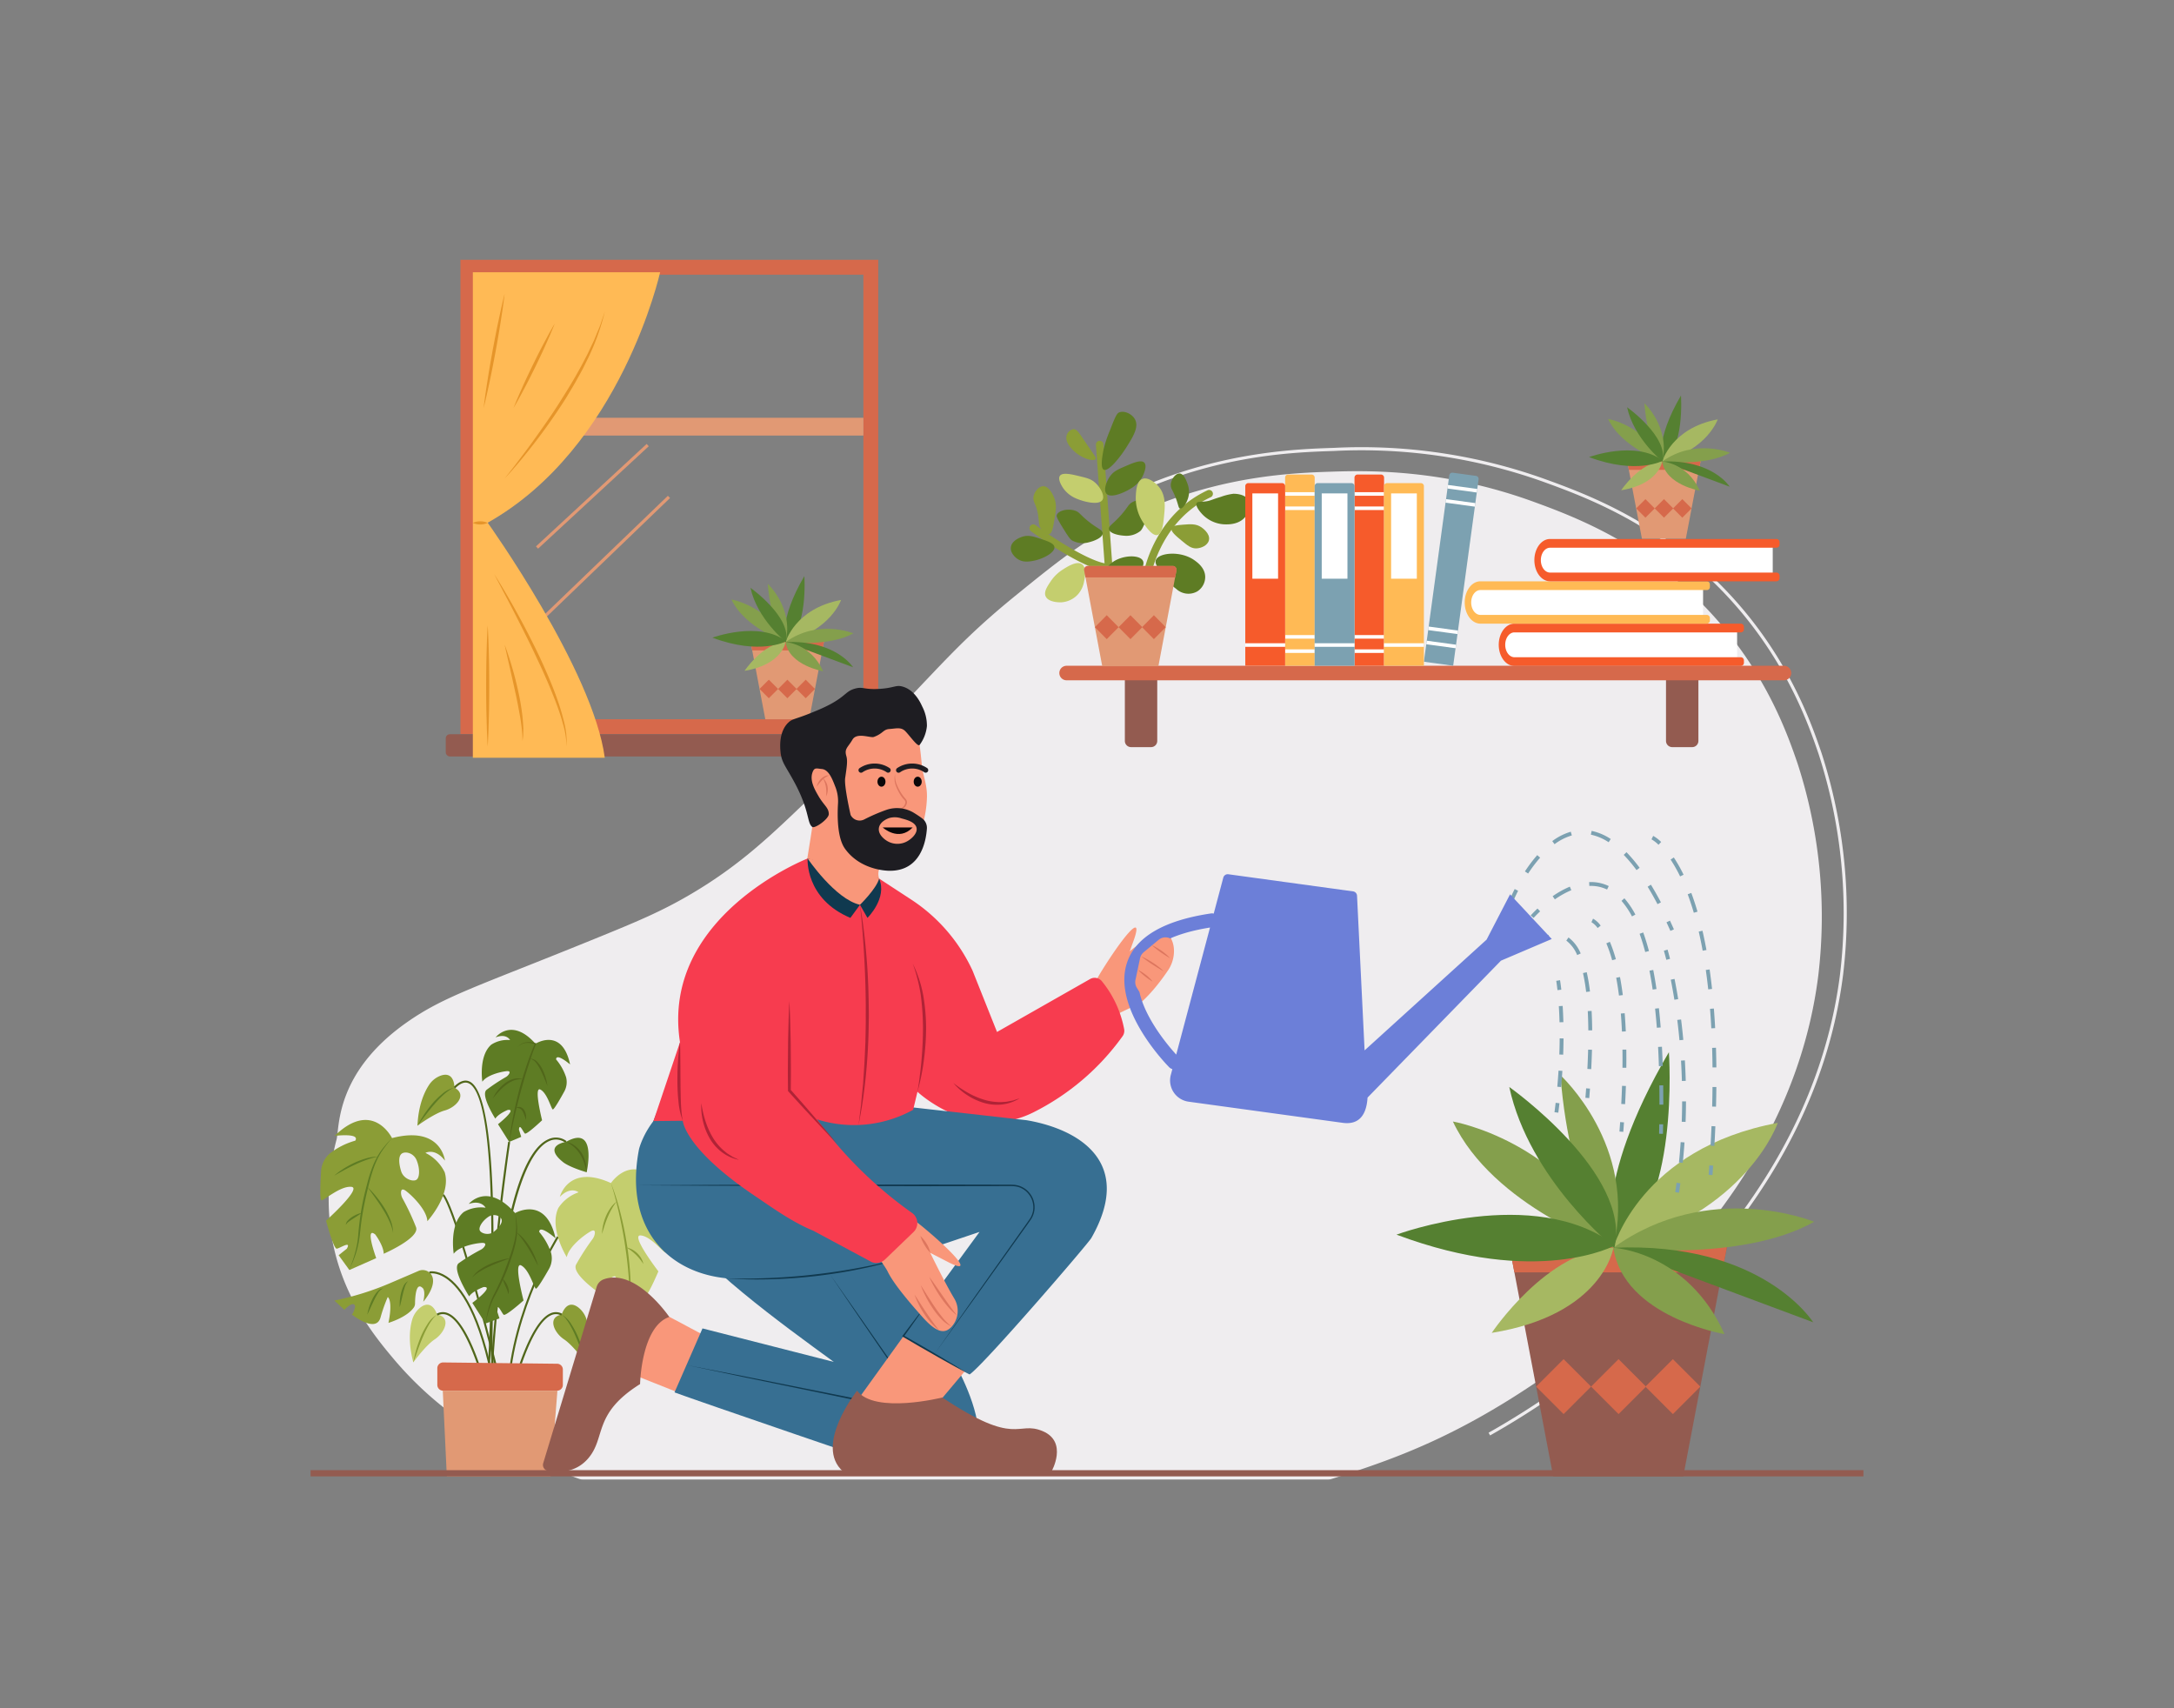 <svg xmlns="http://www.w3.org/2000/svg" id="man-watering-plants" viewBox="0 0 700 550">
  <rect x="0" y="0" width="700" height="550" fill="#808080" stroke="none"/>
  <path fill="#efedef" d="M427.74,476.346a3.032,3.032,0,0,0,.904-.139c16.073-5.036,30.547-10.221,47.927-19.981,18.09-10.16,98.45-58.51,108.9-142.19a159.615,159.615,0,0,0-6.66-68.16c-3.23-9.47-9.93-28.49-26.84-47.3-20.7-23.04-44.32-31.97-58.17-37.02-29.14-10.63-53.58-10.07-65.22-9.69-12.56.41-34.73,1.33-59.93,12.34-16.44,7.18-26.66,15.37-41.72,27.61-23.86,19.41-27,27.49-68.74,67.57-11.46,11-20.88,19.67-35.26,28.21-9.97,5.92-18.03,9.23-32.9,15.27-36.55,14.85-46.957,17.857-58.917,26.217-23.26,16.27-21.753,34.013-22.753,37.833a75.127,75.127,0,0,0-1.77,29.97c3.05,20.07,13.86,33.19,20.57,41.13a113.098,113.098,0,0,0,32.9,26.44,209.092,209.092,0,0,0,26.446,11.7,3.056,3.056,0,0,0,1.056.19Z"></path>
  <path fill="#efedef" d="M479.793,462.16l-.49-.871c23.9-13.427,102.697-63.763,113.178-147.736a166.327,166.327,0,0,0-6.913-70.772c-2.978-8.732-9.953-29.183-27.848-49.096-21.921-24.391-46.945-33.519-60.39-38.422a174.023,174.023,0,0,0-67.748-10.068c-12.424.404-35.55,1.156-62.243,12.811l-.4-.916c26.869-11.731,51.01-12.517,62.61-12.895a175.057,175.057,0,0,1,68.123,10.129c13.526,4.934,38.704,14.117,60.792,38.693,18.031,20.064,25.053,40.65,28.051,49.441a167.381,167.381,0,0,1,6.958,71.218C582.934,398.115,503.796,448.676,479.793,462.16Z"></path>
  <path fill="#8b9d36" d="M130.823,383.526c2.412,1.874,6.661,6.324,6.775,9.662,0,0,7.809-8.491,5.589-15.752a13.562,13.562,0,0,0-6.201-6.246s3.062-1.718,6.277,2.499c0,0-1.148-11.399-17.034-7.261,0,0-6.201-12.649-18.488-.703,0,0,8.268-1.054,6.66,1.523a24.033,24.033,0,0,0-8.249,4.164,8.265,8.265,0,0,0-2.775,5.771c-.191,3.084-.485,9.187.115,9.272.804.117,6.086-4.685,9.646-4.333s-8.153,10.892-8.153,10.892,2.412,9.135,3.445,9.018c1.033-.117,4.785-2.733,3.253,0l-2.641,2.108,3.445,4.763,8.651-3.826s-3.828-10.462-.306-7.613c0,0,2.679,3.553,2.718,6.207,0,0,11.579-5.036,10.431-8.491a77.607,77.607,0,0,0-4.376-9.337,3.948,3.948,0,0,1-.478-1.653C129.088,383.312,129.317,382.355,130.823,383.526ZM129.4,371.398c1.085-.748,3.751-.267,4.753,2.173,1.072,2.609,1.027,5.517-.057,6.266-1.085.748-4.166-.228-4.938-2.752C128.303,374.274,128.316,372.147,129.4,371.398Z"></path>
  <path fill="#5e7c24" d="M126.229,366.427a42.865,42.865,0,0,0-3.417,4.443,26.031,26.031,0,0,0-2.422,5.015c-.631,1.749-1.139,3.544-1.595,5.358-.462,1.816-.903,3.63-1.271,5.462-.39,1.827-.73,3.666-1.01,5.512-.287,1.846-.452,3.704-.679,5.571a31.145,31.145,0,0,1-3.302,10.741,37.415,37.415,0,0,0,1.834-5.299,29.872,29.872,0,0,0,.975-5.495,87.056,87.056,0,0,1,1.552-11.162c.389-1.84.854-3.665,1.334-5.477a44.916,44.916,0,0,1,1.701-5.388,26.1,26.1,0,0,1,2.622-5.012A37.163,37.163,0,0,1,126.229,366.427Z"></path>
  <path fill="#5e7c24" d="M121.72 372.379a26.664 26.664 0 0 0-3.717 1.07c-1.208.439-2.402.916-3.561 1.472-2.35 1.049-4.579 2.34-6.854 3.608.497-.421 1.015-.814 1.529-1.217.538-.365 1.068-.747 1.619-1.096a33.512 33.512 0 0 1 3.437-1.879 28.088 28.088 0 0 1 3.68-1.358A14.543 14.543 0 0 1 121.72 372.379ZM116.486 390.492c-.89.69-1.816 1.254-2.72 1.843q-.68.437-1.328.901a3.644 3.644 0 0 0-1.099 1.143 2.399 2.399 0 0 1 .763-1.517 7.734 7.734 0 0 1 1.314-1.067A9.478 9.478 0 0 1 116.486 390.492ZM118.26 382.149a30.544 30.544 0 0 1 2.926 3.156 37.077 37.077 0 0 1 2.519 3.503 24.79 24.79 0 0 1 1.966 3.855 11.737 11.737 0 0 1 .903 4.215 16.609 16.609 0 0 0-1.359-4.02 30.666 30.666 0 0 0-2.057-3.71c-.722-1.221-1.545-2.381-2.365-3.544C119.971 384.442 119.121 383.297 118.26 382.149Z"></path>
  <path fill="#8b9d36" d="M107.665,418.739l3.215,2.967s3.139-3.318,3.483-1.015c0,0-.498,2.303-1.11,2.498,0,0,7.694,6.188,9.244,1.093a49.143,49.143,0,0,1,2.354-6.676s1.723.937.23,8.315c0,0,5.954-1.75,8.165-4.96a2.296,2.296,0,0,0,.389-1.281c.021-1.835.263-7,2.355-5.061,0,0,1.206.586.287,4.509,0,0,4.846-5.463,2.544-8.821a3.357,3.357,0,0,0-4.117-1.086c-1.346.584-3.843,1.66-8.475,3.641A92.457,92.457,0,0,1,107.665,418.739Z"></path>
  <path fill="#5e7c24" d="M118.26 423.268a18.36 18.36 0 0 1 1.583-4.866 11.823 11.823 0 0 1 1.359-2.203 5.276 5.276 0 0 1 .934-.927 1.959 1.959 0 0 1 1.223-.437 3.519 3.519 0 0 0-1.75 1.658 22.419 22.419 0 0 0-1.189 2.191C119.682 420.188 119.024 421.736 118.26 423.268ZM128.717 420.848a15.273 15.273 0 0 1 .408-4.499 11.541 11.541 0 0 1 .752-2.158 3.388 3.388 0 0 1 1.52-1.697 4.613 4.613 0 0 0-1.056 1.89c-.224.694-.417 1.401-.59 2.117C129.402 417.934 129.113 419.386 128.717 420.848ZM182.23 367.66s-7.732 1.11-.842 6.575c0 0 1.761 1.483 7.502 3.201C188.89 377.436 192.489 361.788 182.23 367.66Z"></path>
  <path fill="#50661a" d="M188.891,377.436c-.143-.512-.237-1.026-.366-1.53-.161-.496-.277-1.001-.453-1.485a14.4,14.4,0,0,0-1.293-2.773,10.9,10.9,0,0,0-1.949-2.327,9.248,9.248,0,0,0-2.599-1.661,6.545,6.545,0,0,1,2.915,1.27,8.852,8.852,0,0,1,2.18,2.378,10.781,10.781,0,0,1,1.226,2.971c.14.515.193,1.05.282,1.571C188.859,376.382,188.892,376.91,188.891,377.436Z"></path>
  <path fill="#5e7c24" d="M172.417,336.044s8.572-5.461,11.14,6.665c0,0-4.449-3.829-4.508-1.614a16.979,16.979,0,0,1,3.227,5.75,6.296,6.296,0,0,1-.62,4.648c-1.09,1.983-3.291,5.878-3.678,5.702-.518-.236-1.752-5.243-3.981-6.392s.549,9.885.549,9.885-4.976,4.738-5.538,4.269-1.748-3.531-1.913-1.249l.731,2.321-3.88,1.63-3.594-5.695s6.326-5.017,3.146-4.603c0,0-2.959,1.174-4.016,2.805,0,0-4.843-7.57-2.822-9.271a57.357,57.357,0,0,1,6.194-4.101,2.903,2.903,0,0,0,1.054-1.028c.285-.491.341-1.014-.852-.883-2.147.236-6.378,1.363-7.746,3.389,0,0-1.281-8.264,2.852-11.914a9.546,9.546,0,0,1,6.078-1.491s-1.131-2.241-4.663-.862C159.577,334.005,164.693,327.377,172.417,336.044Z"></path>
  <path fill="#50661a" d="M176.259 349.621c-.7-1.705-1.356-3.395-2.154-5.007a14.55 14.55 0 0 0-1.387-2.275 3.531 3.531 0 0 0-2.135-1.475 3.118 3.118 0 0 1 2.512 1.142 9.911 9.911 0 0 1 1.586 2.32A16.584 16.584 0 0 1 176.259 349.621ZM158.651 353.701a12.892 12.892 0 0 1 1.639-2.65 12.313 12.313 0 0 1 2.224-2.222 8.175 8.175 0 0 1 2.822-1.449 5.434 5.434 0 0 1 3.125.101 7.115 7.115 0 0 0-2.975.379 9.882 9.882 0 0 0-2.581 1.48 17.9 17.9 0 0 0-2.236 2.038C159.974 352.121 159.292 352.887 158.651 353.701Z"></path>
  <path fill="#50661a" d="M166.689,337.148a3.969,3.969,0,0,1,2.647-1.555,6.227,6.227,0,0,1,1.585-.042,8.869,8.869,0,0,1,1.552.32l.189.053-.077.195c-1.001,2.529-1.852,5.128-2.692,7.72-.822,2.601-1.563,5.226-2.288,7.856q-1.046,3.956-1.958,7.948c-.612,2.661-1.15,5.338-1.7,8.018.336-2.714.741-5.423,1.271-8.108.482-2.696,1.136-5.357,1.8-8.013.67-2.656,1.465-5.279,2.321-7.881.851-2.605,1.804-5.172,2.912-7.687l.111.247-.731-.218c-.249-.047-.496-.109-.747-.151a5.973,5.973,0,0,0-1.518-.049A4.008,4.008,0,0,0,166.689,337.148Z"></path>
  <path fill="#50661a" d="M169.339,360.592a14.2,14.2,0,0,0-1.027-2.707,2.436,2.436,0,0,0-.878-.947,2.985,2.985,0,0,0-1.372-.256,2.02,2.02,0,0,1,1.565-.208,2.335,2.335,0,0,1,1.241,1.086A4.546,4.546,0,0,1,169.339,360.592Z"></path>
  <path fill="#c4ce6e" d="M140.737,423.268s-1.524-5.26-5.392-2.287a7.763,7.763,0,0,0-2.681,4.113c-.698,2.518-1.301,7.08.418,13.555,0,0,3.96-5.479,6.89-7.417C143.275,429.046,145.407,424.049,140.737,423.268Z"></path>
  <path fill="#8b9d36" d="M140.737 423.268a6.628 6.628 0 0 0-1.502 1.545 15.127 15.127 0 0 0-1.185 1.802 34.45 34.45 0 0 0-1.907 3.879c-.584 1.322-1.088 2.68-1.589 4.042l-1.473 4.113c.126-.72.292-1.431.438-2.148.168-.711.377-1.412.564-2.119.407-1.406.921-2.779 1.468-4.142a27.296 27.296 0 0 1 2.08-3.887A8.813 8.813 0 0 1 140.737 423.268ZM146.32 350.194s.129-5.484-4.447-3.861a7.63 7.63 0 0 0-3.787 3.078c-1.42 2.179-3.364 6.334-3.673 13.034 0 0 5.415-3.979 8.786-4.909C147.002 356.487 150.531 352.396 146.32 350.194Z"></path>
  <path fill="#5e7c24" d="M146.32,350.194a6.519,6.519,0,0,0-1.895,1.001,14.856,14.856,0,0,0-1.67,1.345,33.875,33.875,0,0,0-2.981,3.098c-.953,1.077-1.84,2.211-2.725,3.352l-2.635,3.455c.336-.645.707-1.269,1.061-1.906.373-.624.783-1.225,1.173-1.84a43.367,43.367,0,0,1,2.641-3.483,26.894,26.894,0,0,1,3.149-3.053A8.678,8.678,0,0,1,146.32,350.194Z"></path>
  <path fill="#8b9d36" d="M180.855,423.268s1.524-5.26,5.392-2.287a7.763,7.763,0,0,1,2.681,4.113c.698,2.518,1.301,7.08-.418,13.555,0,0-3.96-5.479-6.89-7.417C178.316,429.046,176.185,424.049,180.855,423.268Z"></path>
  <path fill="#5e7c24" d="M180.855,423.268a8.815,8.815,0,0,1,3.105,3.085,27.294,27.294,0,0,1,2.08,3.887c.547,1.362,1.061,2.735,1.468,4.142.187.708.396,1.408.564,2.119.145.718.312,1.428.438,2.148l-1.473-4.113c-.5-1.362-1.004-2.72-1.589-4.042a34.489,34.489,0,0,0-1.907-3.879,15.099,15.099,0,0,0-1.185-1.802A6.623,6.623,0,0,0,180.855,423.268Z"></path>
  <path fill="#50661a" d="M158.298,447.372l-.643-.033c3.177-61.212,12.06-77.592,18.951-80.554a5.68,5.68,0,0,1,5.832.63l-.418.49a5.027,5.027,0,0,0-5.174-.521C171.347,369.764,161.624,383.32,158.298,447.372Z"></path>
  <path fill="#50661a" d="M159.801 447.463c-5.702-16.17 3.435-77.258 3.826-79.851l.637.096c-.096.634-9.504 63.522-3.855 79.54ZM156.139 447.433c-.052-.209-5.291-20.953-11.995-23.968a3.532 3.532 0 0 0-3.258.088l-.299-.57a4.187 4.187 0 0 1 3.821-.104c6.987 3.142 12.14 23.532 12.355 24.398Z"></path>
  <path fill="#50661a" d="m157.796 438.851-.643-.037c.05-.851 4.842-85.082-6.281-90.043-1.239-.551-2.694.003-4.324 1.648l-.457-.453c1.837-1.855 3.534-2.454 5.043-1.783C162.661 353.323 158.001 435.362 157.796 438.851ZM165.452 447.433l-.625-.156c.216-.866 5.368-21.257 12.355-24.398a4.186 4.186 0 0 1 3.822.104l-.299.57a3.528 3.528 0 0 0-3.259-.088C170.742 426.481 165.504 447.224 165.452 447.433Z"></path>
  <path fill="#50661a" d="M158.793 446.749c-4.331-23.742-10.754-32.298-15.38-35.295-2.956-1.916-5.035-1.434-5.055-1.432l-.154-.625c.096-.025 2.37-.551 5.56 1.516 4.732 3.066 11.291 11.752 15.664 35.721ZM161.092 446.769c-14.33-57.539-18.403-61.623-18.569-61.769l.377-.521c.164.108 4.178 3.351 18.817 62.134ZM164.004 447.372l-.643-.033c1.345-25.824 15.854-49.069 16.001-49.301l.545.344C179.761 398.612 165.34 421.72 164.004 447.372Z"></path>
  <path fill="#d6694b" d="M140.813,440.535V445.881a1.853,1.853,0,0,0,1.834,1.871h36.753a1.853,1.853,0,0,0,1.834-1.871v-4.927a1.853,1.853,0,0,0-1.814-1.871l-36.753-.419A1.852,1.852,0,0,0,140.813,440.535Z"></path>
  <polygon fill="#e19974" points="142.568 447.752 143.875 475.346 177.309 475.346 179.481 447.752 142.568 447.752"></polygon>
  <path fill="#5e7c24" d="M173.617,396.637c.051-2.518,5.257,2.05,5.257,2.05-3.101-13.917-13.008-8.114-13.008-8.114-9.059-10.228-14.941-2.934-14.941-2.934,4.089-1.399,5.423,1.204,5.423,1.204a10.888,10.888,0,0,0-7.05,1.405c-4.765,3.956-3.202,13.416-3.202,13.416,1.569-2.238,6.482-3.318,8.97-3.487,1.563-.104,1.289.664.868,1.249a3.161,3.161,0,0,1-1.065.911,62.508,62.508,0,0,0-7.177,4.379c-2.335,1.835,3.368,10.677,3.368,10.677,1.212-1.802,4.638-3,4.638-3,3.694-.319-3.611,5.088-3.611,5.088l4.23,6.65,4.498-1.672-.874-2.674c.172-2.59,1.576.95,2.233,1.509.657.566,6.399-4.587,6.399-4.587s-3.33-12.688-.734-11.269c2.603,1.412,4.083,7.164,4.689,7.456.453.221,2.973-4.106,4.223-6.311a6.899,6.899,0,0,0,.676-5.251A20.511,20.511,0,0,0,173.617,396.637Zm-14.527-.104c-1.659,1.373-4.211.612-4.619-.41-.415-1.015.855-3.039,2.756-4.327,1.78-1.21,3.828-.306,4.236.716C161.879,393.527,160.935,394.997,159.091,396.533Z"></path>
  <path fill="#50661a" d="M165.865,390.573a31.013,31.013,0,0,1,.646,4.605,21.591,21.591,0,0,1-.414,4.654,35.878,35.878,0,0,1-1.229,4.5c-.479,1.47-.974,2.943-1.528,4.394a70.365,70.365,0,0,1-3.949,8.418,24.451,24.451,0,0,0-1.804,4.227,31.448,31.448,0,0,0-1.135,4.481,25.353,25.353,0,0,1,2.497-8.932,80.007,80.007,0,0,0,3.791-8.426c.568-1.431,1.076-2.883,1.573-4.346.5-1.459.949-2.927,1.301-4.417a21.533,21.533,0,0,0,.583-4.548A37.099,37.099,0,0,0,165.865,390.573Z"></path>
  <path fill="#50661a" d="M166.301 396.756a11.728 11.728 0 0 1 2.428 2.183 20.657 20.657 0 0 1 1.931 2.642 23.952 23.952 0 0 1 1.512 2.896 21.634 21.634 0 0 1 1.083 3.073L171.722 404.698c-.523-.938-1.041-1.874-1.609-2.779q-.838-1.366-1.775-2.667A25.055 25.055 0 0 0 166.301 396.756ZM161.799 411.627a7.12 7.12 0 0 1 1.578 2.294 6.133 6.133 0 0 1 .416 1.353 1.973 1.973 0 0 1-.197 1.415 3.3 3.3 0 0 0-.289-1.286c-.167-.408-.338-.816-.519-1.224A21.135 21.135 0 0 1 161.799 411.627ZM164.31 405.074l-3.27 1.237c-1.08.424-2.155.854-3.201 1.341a28.573 28.573 0 0 0-3.068 1.58 13.948 13.948 0 0 0-2.753 2.09 9.121 9.121 0 0 1 2.477-2.51 17.824 17.824 0 0 1 3.078-1.747A25.319 25.319 0 0 1 164.31 405.074Z"></path>
  <path fill="#c4ce6e" d="M196.719,380.904s7.468-11.156,16.808,2.018c0,0-7.315-2.207-6.242.483a21.737,21.737,0,0,1,6.84,5.167,8.223,8.223,0,0,1,1.655,5.911c-.284,2.965-.916,8.821-1.471,8.817-.744-.005-4.808-5.351-8.076-5.533s5.76,11.568,5.76,11.568-3.526,8.358-4.443,8.096-3.92-3.299-2.94-.472l2.076,2.393-3.815,4.039-7.252-4.905s5.001-9.417,1.399-7.212c0,0-2.945,2.997-3.371,5.522,0,0-9.719-6.484-8.172-9.611a76.82,76.82,0,0,1,5.307-8.233,3.941,3.941,0,0,0,.741-1.786c.097-.753-.094-1.438-1.475-.63-2.455,1.436-6.95,5.06-7.546,8.226,0,0-5.803-9.229-2.726-15.829a12.749,12.749,0,0,1,6.524-5.053s-2.513-2.083-6.04,1.469C180.258,385.35,182.976,374.65,196.719,380.904Z"></path>
  <path fill="#8b9d36" d="M196.719,380.904a80.793,80.793,0,0,1,3.23,10.308c.876,3.497,1.554,7.044,2.085,10.611a106.391,106.391,0,0,1,1.001,10.768,92.576,92.576,0,0,1-.165,10.801c-.028-3.6-.046-7.193-.33-10.774q-.341-5.373-1.143-10.702c-.475-3.558-1.159-7.084-1.929-10.591C198.695,387.819,197.802,384.336,196.719,380.904Z"></path>
  <path fill="#8b9d36" d="M198.583 386.843a17.167 17.167 0 0 0-1.614 2.395 26.102 26.102 0 0 0-1.267 2.569c-.376.878-.704 1.778-1.007 2.691-.3.914-.569 1.841-.854 2.78a15.362 15.362 0 0 1 .37-2.913 16.631 16.631 0 0 1 .9-2.81 14.615 14.615 0 0 1 1.437-2.585A8.817 8.817 0 0 1 198.583 386.843ZM201.69 401.619a7.382 7.382 0 0 1 4.754 3.482 6.043 6.043 0 0 1 .717 1.872 16.403 16.403 0 0 0-2.413-3A18.285 18.285 0 0 0 201.69 401.619Z"></path>
  <path fill="#f9977a" d="M226.683,429.92,202.974,417.285s-9.965,11.869,2.554,25.95l14.614,5.817Z"></path>
  <path fill="#935b50" d="M215.511,424.017S204.761,408.166,194.383,411.902a3.687,3.687,0,0,0-2.261,2.407L174.906,471.1a1.935,1.935,0,0,0,1.503,2.459c3.038.582,8.773.853,12.926-3.939,5.905-6.814,1.385-14.34,16.759-23.994C206.095,445.625,206.465,427.067,215.511,424.017Z"></path>
  <path fill="#376f92" d="M291.637,473.902c42.865,7.742,13.837-38.38,13.726-38.603,0,0-40.909-84.124-41.299-84.678-13.925-19.719-32.959-12.268-33.134-12.166-22.946,13.461-27.589,32.936-15.632,50.266.11.16-1.896,1.435-1.675,1.748,12.131,17.168,37.878,35.616,54.847,48.024l-42.276-10.787-9.007,20.592C222.192,450.24,291.225,473.828,291.637,473.902Z"></path>
  <polygon fill="#10394f" points="267.051 410.024 274.937 421.248 282.777 432.503 298.427 455.034 298.779 455.541 298.173 455.418 278.874 451.511 259.589 447.535 240.305 443.559 221.038 439.493 240.364 443.267 259.671 447.133 278.978 450.998 298.272 454.932 298.018 455.316 282.496 432.697 274.751 421.376 267.051 410.024"></polygon>
  <path fill="#376f92" d="M351.404,398.59c13.636-23.957-3.344-34.725-20.209-37.804q-.374-.068-.744-.126s-94.965-10.691-95.643-10.691c-24.14-.007-29.017,19.841-29.056,20.04-5.19,26.866,10.979,41.538,32.032,41.773.194.002.489.003.872.003a194.044,194.044,0,0,0,61.827-10.134l14.916-5.015-24.559,33.544,21.358,12.345C316.673,439.558,350.309,400.515,351.404,398.59Z"></path>
  <path fill="#f9977a" d="M290.908,430.226l-14.94,20.76s10.431,9.516,26.697.008l7.912-9.399Z"></path>
  <path fill="#935b50" d="M275.967,447.752s-14.056,17.693-4.511,26.018l67.102.019s5.458-9.545-2.86-13.024-8.116,5.318-32.286-10.816C303.411,449.949,281.693,455.391,275.967,447.752Z"></path>
  <path fill="#10394f" d="M204.818,381.618l23.689-.131,23.689-.043,47.377-.081,23.689.053c.991.013,1.964-.019,2.971.031a7.006,7.006,0,0,1,2.932.764,6.901,6.901,0,0,1,2.346,1.915,6.984,6.984,0,0,1,1.369,2.697,7.106,7.106,0,0,1-.955,5.828c-1.125,1.639-2.289,3.221-3.432,4.834l-13.776,19.271L300.867,435.977l13.623-19.38,13.695-19.329c1.133-1.613,2.302-3.217,3.405-4.836a6.692,6.692,0,0,0,.88-5.497,6.557,6.557,0,0,0-1.299-2.535,6.461,6.461,0,0,0-2.208-1.789c-1.71-.936-3.73-.691-5.701-.722l-23.689.04-47.377-.108-23.688-.057Z"></path>
  <path fill="#10394f" d="M233.657 411.544c4.906.218 9.816.123 14.714-.096 4.897-.235 9.791-.594 14.656-1.207q7.306-.832 14.533-2.238c4.825-.883 9.589-2.062 14.345-3.286-2.36.673-4.698 1.439-7.081 2.036-2.383.6-4.767 1.196-7.178 1.677-4.806 1.036-9.673 1.772-14.552 2.372-4.884.568-9.791.937-14.705 1.079-2.457.072-4.915.081-7.372.05C238.559 411.86 236.103 411.762 233.657 411.544ZM298.07 420.305c-1.162 1.677-2.297 3.374-3.482 5.035-1.182 1.663-2.343 3.341-3.547 4.987l-.076-.361 5.357 3.057 5.323 3.115c1.779 1.029 3.533 2.103 5.298 3.158 1.768 1.049 3.503 2.155 5.256 3.23-1.806-.983-3.631-1.934-5.423-2.943-1.795-1.003-3.601-1.986-5.381-3.014L296.038 433.511l-5.322-3.116-.239-.14.162-.222c1.205-1.646 2.455-3.259 3.682-4.888C295.547 423.514 296.822 421.92 298.07 420.305ZM239.592 381.628a29.551 29.551 0 0 0 1.721-4.7 28.766 28.766 0 0 0 .976-4.887 19.043 19.043 0 0 0-1.218-9.714 16.49 16.49 0 0 0-6.408-7.331A32.017 32.017 0 0 0 225.504 351.094a28.65 28.65 0 0 1 9.393 3.536 16.274 16.274 0 0 1 3.913 3.218A15.532 15.532 0 0 1 241.59 362.104a19.058 19.058 0 0 1 1.129 9.991A28.572 28.572 0 0 1 239.592 381.628Z"></path>
  <path fill="#f9977a" d="M281.173,386.928s5.833-.251,15.766,7.943,16.878,15.701,8.741,11.675l-6.149-3.17s4.513,9.318,7.688,14.633a7.667,7.667,0,0,1-.756,9.091c-2.081,2.269-4.545,2.406-9.378-2.993-7.228-8.075-10.096-12.261-11.297-14.777-.416-.872-2.536-3.929-2.536-3.929Z"></path>
  <path fill="#dd765e" d="M296.357 397.97a10.145 10.145 0 0 1 1.992 2.463 8.97 8.97 0 0 1 1.183 2.943 15.015 15.015 0 0 1-1.86-2.54A12.874 12.874 0 0 1 296.357 397.97ZM299.219 411.115c.78 1.033 1.512 2.088 2.249 3.139l2.193 3.153q1.087 1.579 2.208 3.132c.752 1.032 1.523 2.048 2.35 3.043a17.777 17.777 0 0 1-2.824-2.664 32.723 32.723 0 0 1-2.382-3.062c-.731-1.065-1.429-2.152-2.056-3.28A32.689 32.689 0 0 1 299.219 411.115ZM296.45 413.744l2.254 3.573c.759 1.18 1.509 2.36 2.3 3.511.771 1.164 1.604 2.281 2.472 3.365a18.404 18.404 0 0 0 1.388 1.553l.759.719c.28.203.56.414.841.635a10.015 10.015 0 0 1-3.44-2.503 23.924 23.924 0 0 1-2.672-3.326 35.717 35.717 0 0 1-2.172-3.653A31.494 31.494 0 0 1 296.45 413.744ZM294.462 416.807c1.309 1.975 2.541 3.955 3.843 5.892 1.294 1.946 2.654 3.817 4.129 5.671a20.938 20.938 0 0 1-4.784-5.233A27.517 27.517 0 0 1 294.462 416.807Z"></path>
  <path fill="#d6694b" d="M282.783,236.361h-134.532V83.654h134.532Zm-129.752-4.78H278.003V88.434H153.031Z"></path>
  <rect width="143.967" height="7.155" x="143.533" y="236.403" fill="#935b50" rx="1.291"></rect>
  <rect width="124.971" height="5.724" x="153.031" y="134.51" fill="#e19974"></rect>
  <rect width="58.919" height="1" x="164.706" y="179.912" fill="#e19974" transform="rotate(-43.892 194.166 180.412)"></rect>
  <rect width="48.558" height="1.001" x="166.454" y="159.293" fill="#e19974" transform="rotate(-42.785 190.733 159.793)"></rect>
  <polygon fill="#e19974" points="260.556 231.581 246.419 231.581 241.656 206.547 265.319 206.547 260.556 231.581"></polygon>
  <polygon fill="#d6694b" points="264.775 209.404 265.319 206.547 241.656 206.547 242.2 209.404 264.775 209.404"></polygon>
  <rect width="4.223" height="4.223" x="245.438" y="219.713" fill="#d6694b" transform="rotate(45 247.55 221.825)"></rect>
  <rect width="4.223" height="4.223" x="251.41" y="219.713" fill="#d6694b" transform="rotate(45 253.522 221.825)"></rect>
  <rect width="4.223" height="4.223" x="257.314" y="219.713" fill="#d6694b" transform="rotate(45 259.426 221.825)"></rect>
  <path fill="#558031" d="M258.994,185.478s1.241,17.537-6.034,21.254C252.96,206.732,250.441,200.083,258.994,185.478Z"></path>
  <path fill="#849f4c" d="M235.517,193.012s11.903,2.054,17.443,13.721C252.96,206.732,239.871,202.287,235.517,193.012Z"></path>
  <path fill="#a6b862" d="M239.737,215.983s6.053-9.056,13.223-9.251C252.96,206.732,251.881,214.024,239.737,215.983Z"></path>
  <path fill="#849f4c" d="M247.204,187.978s8.399,7.669,5.756,18.754C252.96,206.732,248.307,201.8,247.204,187.978Z"></path>
  <path fill="#a6b862" d="M252.96,206.732s2.951-10.802,17.868-13.572C270.828,193.16,267.471,202.996,252.96,206.732Z"></path>
  <path fill="#849f4c" d="M274.78,203.909s-11.382-4.692-21.82,2.824C252.96,206.732,266.837,208.398,274.78,203.909Z"></path>
  <path fill="#558031" d="M274.677 214.833s-5.496-8.803-21.717-8.1ZM229.386 205.307s14.948-5.543 23.769 1.16C253.156 206.467 244.779 211.081 229.386 205.307Z"></path>
  <path fill="#558031" d="M241.644,189.259S254.981,198.692,253.068,206.74C253.068,206.74,243.815,199.321,241.644,189.259Z"></path>
  <path fill="#849f4c" d="M265.041,216.122s-10.996-1.877-12.081-9.39C252.96,206.732,260.994,207.13,265.041,216.122Z"></path>
  <path fill="#ffba55" d="M212.549,87.654s-12.487,56.423-55.518,80.644c0,0,33.955,47.464,37.702,75.683H152.251V87.654Z"></path>
  <path fill="#e6952a" d="M157.031 168.36a5.444 5.444 0 0 1-2.39.5 5.385 5.385 0 0 1-2.39-.5 5.382 5.382 0 0 1 2.39-.5A5.447 5.447 0 0 1 157.031 168.36ZM162.48 154.076c1.635-2.061 3.261-4.126 4.829-6.235 1.597-2.085 3.167-4.192 4.689-6.331 3.054-4.27 6.089-8.555 8.851-13.016 2.816-4.422 5.493-8.937 7.861-13.614.64-1.146 1.141-2.357 1.719-3.534l.841-1.778.743-1.819c.478-1.219 1.063-2.404 1.456-3.655l1.265-3.735A74.187 74.187 0 0 1 189.4 115.22q-.864 1.779-1.757 3.546c-.615 1.167-1.272 2.31-1.906 3.467-.625 1.162-1.303 2.293-1.985 3.421-.688 1.124-1.332 2.277-2.059 3.376q-4.27 6.657-9.079 12.937C169.4 146.14 166.071 150.226 162.48 154.076ZM165.36 131.342c.918-2.352 1.936-4.656 2.968-6.953 1.022-2.302 2.114-4.569 3.207-6.837 1.114-2.257 2.23-4.513 3.415-6.735l1.781-3.332c.627-1.094 1.222-2.204 1.876-3.285-.45 1.181-.958 2.333-1.436 3.5l-1.531 3.454c-1.022 2.302-2.115 4.569-3.208 6.836-1.115 2.256-2.23 4.512-3.417 6.734C167.84 126.951 166.649 129.17 165.36 131.342ZM155.725 131.342c.36-3.099.828-6.178 1.312-9.255.473-3.078 1.023-6.142 1.574-9.207.574-3.06 1.15-6.119 1.802-9.165l.982-4.567c.363-1.516.692-3.038 1.085-4.549-.17 1.552-.404 3.091-.604 4.637l-.707 4.618c-.474 3.078-1.024 6.142-1.576 9.206-.575 3.06-1.151 6.119-1.804 9.164C157.149 125.273 156.491 128.317 155.725 131.342ZM159.102 184.815c2.727 4.272 5.261 8.663 7.705 13.103 2.445 4.44 4.727 8.97 6.928 13.54 2.12 4.608 4.162 9.261 5.838 14.061a74.995 74.995 0 0 1 2.14 7.318 24.534 24.534 0 0 1 .687 7.566 26.307 26.307 0 0 0-1.163-7.448c-.661-2.431-1.488-4.817-2.387-7.173-1.813-4.709-3.836-9.341-6.019-13.898-2.117-4.589-4.406-9.099-6.701-13.607q-1.713-3.386-3.492-6.739ZM157.031 201.355c.206 3.25.303 6.501.383 9.751.091 3.25.104 6.501.117 9.751-.011 3.25-.024 6.501-.115 9.751l-.139 4.876c-.083 1.625-.132 3.25-.245 4.876-.114-1.625-.162-3.25-.245-4.876l-.14-4.876c-.091-3.25-.104-6.501-.115-9.751.012-3.25.025-6.501.117-9.751C156.728 207.856 156.825 204.606 157.031 201.355ZM162.48 207.582c.955 2.471 1.748 4.995 2.491 7.534.753 2.537 1.378 5.11 1.95 7.695a76.2 76.2 0 0 1 1.301 7.844c.147 1.319.227 2.647.286 3.973l-.047 1.994c-.042.664-.139 1.324-.221 1.977l-.044-1.977-.177-1.963c-.157-1.305-.321-2.606-.559-3.9-.46-2.586-.941-5.17-1.516-7.739-.544-2.574-1.14-5.139-1.714-7.713l-.89-3.855Z"></path>
  <polygon fill="#935b50" points="541.99 475.346 500.112 475.346 486.003 401.186 556.099 401.186 541.99 475.346"></polygon>
  <polygon fill="#d6694b" points="554.489 409.651 556.1 401.186 486.003 401.186 487.614 409.651 554.489 409.651"></polygon>
  <rect width="12.511" height="12.511" x="497.205" y="440.19" fill="#d6694b" transform="rotate(45 503.46 446.445)"></rect>
  <rect width="12.511" height="12.511" x="514.897" y="440.19" fill="#d6694b" transform="rotate(45 521.153 446.445)"></rect>
  <rect width="12.511" height="12.511" x="532.386" y="440.19" fill="#d6694b" transform="rotate(45 538.642 446.445)"></rect>
  <path fill="#558031" d="M537.364,338.774s3.677,51.952-17.876,62.962C519.488,401.736,512.026,382.039,537.364,338.774Z"></path>
  <path fill="#849f4c" d="M467.816,361.09s35.26,6.084,51.672,40.646C519.488,401.736,480.714,388.567,467.816,361.09Z"></path>
  <path fill="#a6b862" d="M480.318,429.14s17.932-26.827,39.17-27.404C519.488,401.736,516.291,423.337,480.318,429.14Z"></path>
  <path fill="#849f4c" d="M502.437,346.179s24.881,22.717,17.05,55.557C519.488,401.736,505.705,387.126,502.437,346.179Z"></path>
  <path fill="#a6b862" d="M519.488,401.736s8.742-31.999,52.932-40.205C572.42,361.531,562.475,390.667,519.488,401.736Z"></path>
  <path fill="#849f4c" d="M584.126,393.371s-33.716-13.9-64.638,8.365C519.488,401.736,560.596,406.671,584.126,393.371Z"></path>
  <path fill="#558031" d="M583.82 425.731s-16.28-26.077-64.332-23.995ZM449.654 397.515s44.28-16.419 70.413 3.436C520.067 400.951 495.253 414.618 449.654 397.515Z"></path>
  <path fill="#558031" d="M485.965,349.973s39.511,27.945,33.843,51.786C519.808,401.758,492.397,379.78,485.965,349.973Z"></path>
  <path fill="#849f4c" d="M555.275,429.551s-32.572-5.561-35.787-27.815C519.488,401.736,543.288,402.915,555.275,429.551Z"></path>
  <path fill="#7ca1b1" d="m493.804 295.553-.934-.816c.032-.037.821-.938 2.184-2.218l.85.904C494.59 294.656 493.812 295.544 493.804 295.553ZM535.561 355.66l-1.24-.004.001-.767q.001-2.783-.036-5.43l1.24-.018q.037 2.656.036 5.447Zm-1.418-12.395q-.101-3.201-.26-6.185l1.238-.066q.158 2.999.262 6.212Zm-.66-12.361c-.165-2.108-.356-4.181-.57-6.159l1.232-.133c.216 1.99.409 4.075.574 6.196Zm-1.346-12.29c-.31-2.115-.656-4.163-1.032-6.087l1.217-.238c.38 1.943.73 4.011 1.042 6.146Zm-2.397-12.098c-.552-2.098-1.161-4.073-1.813-5.869l1.166-.424c.664 1.832 1.286 3.844 1.847 5.979Zm-4.261-11.467a26.036 26.036 0 0 0-3.377-5.003l.932-.82a27.306 27.306 0 0 1 3.541 5.243Zm-24.836-5.48-.707-1.02a30.014 30.014 0 0 1 5.531-3.077l.475 1.146A28.74 28.74 0 0 0 500.643 289.569Zm16.812-3.167a11.954 11.954 0 0 0-5.715-1.159l-.051-1.238a13.164 13.164 0 0 1 6.305 1.28ZM535.446 365.054l-1.24-.027q.034-1.545.059-3.053l1.24.02Q535.48 363.506 535.446 365.054ZM496.41 303.42l-.77-.973a9.986 9.986 0 0 1 2.902-1.488l.379 1.182A8.89 8.89 0 0 0 496.41 303.42ZM512.352 344.227l-1.238-.064c.111-2.143.193-4.232.244-6.211l1.24.031C512.546 339.973 512.464 342.074 512.352 344.227Zm-.933-12.485c-.017-2.171-.078-4.257-.182-6.2l1.238-.066c.104 1.963.166 4.067.184 6.257Zm-.699-12.368a59.412 59.412 0 0 0-1.018-6.077l1.209-.275a60.836 60.836 0 0 1 1.041 6.206Zm-2.887-11.876a11.167 11.167 0 0 0-3.504-4.653l.709-1.018a12.362 12.362 0 0 1 3.924 5.157ZM511.717 353.55l-1.236-.102q.129-1.551.238-3.044l1.236.092Q511.846 351.993 511.717 353.55ZM487.527 289.517l-1.145-.479c.019-.045.472-1.122 1.329-2.801l1.104.564C487.982 288.434 487.531 289.507 487.527 289.517ZM533.697 291.107c-1.051-1.995-2.12-3.885-3.177-5.616l1.059-.646c1.07 1.754 2.152 3.667 3.216 5.685Zm-41.656-9.858-1.037-.682a47.221 47.221 0 0 1 3.966-5.247l.932.818A45.929 45.929 0 0 0 492.041 281.249Zm34.901-1.106a47.752 47.752 0 0 0-4.121-4.9l.889-.865a49.067 49.067 0 0 1 4.229 5.027Zm-26.396-8.337-.734-1a18.797 18.797 0 0 1 5.959-3.017l.338 1.193A17.567 17.567 0 0 0 500.546 271.806Zm17.415-.634a16.622 16.622 0 0 0-5.722-2.436l.246-1.215a17.86 17.86 0 0 1 6.151 2.609ZM537.85 299.717q-.636-1.425-1.264-2.774l1.123-.523q.634 1.358 1.273 2.794ZM514.421 298.793a6.835 6.835 0 0 0-1.997-1.888l.517-1.128a7.545 7.545 0 0 1 2.455 2.248ZM523.261 355.501l-1.238-.066q.161-3.013.254-5.825l1.24.041Q523.42 352.476 523.261 355.501Zm.392-11.707-1.24-.014q.016-1.447.017-2.836 0-1.529-.021-2.991l1.24-.018q.021 1.471.021 3.009Q523.67 342.34 523.653 343.794Zm-1.407-11.663c-.089-2-.209-3.955-.358-5.81l1.236-.1c.15 1.87.271 3.84.36 5.854Zm-.954-11.594c-.255-2.003-.557-3.933-.897-5.734l1.219-.23c.346 1.826.651 3.78.909 5.809Zm-2.199-11.374a43.784 43.784 0 0 0-1.877-5.441l1.141-.488a45.228 45.228 0 0 1 1.932 5.598ZM522.678 364.418l-1.236-.096q.12-1.544.225-3.044l1.236.086Q522.799 362.869 522.678 364.418ZM536.533 309.025c-.473-1.882-.785-2.905-.788-2.915l1.186-.363c.013.042.324 1.06.806 2.976ZM541.834 374.402l-1.234-.125c.218-2.154.404-4.356.555-6.545l1.236.084C542.24 370.018 542.052 372.234 541.834 374.402Zm.901-13.184-1.24-.045c.079-2.167.123-4.377.132-6.568l1.24.006C542.858 356.815 542.813 359.038 542.735 361.219ZM541.548 348.037c-.06-2.181-.156-4.39-.285-6.564l1.238-.074c.13 2.189.227 4.411.287 6.604Zm-.78-13.117c-.201-2.177-.439-4.375-.71-6.531l1.23-.154c.271 2.17.512 4.381.714 6.572Zm-1.639-13.035c-.354-2.2-.746-4.374-1.164-6.463l1.217-.244c.421 2.104.814 4.295 1.172 6.51ZM540.626 384.019l-1.227-.184q.227-1.518.429-3.017l1.229.166Q540.854 382.493 540.626 384.019ZM501.487 318.787c-.214-1.936-.396-2.977-.396-2.987l1.221-.215c.008.043.189 1.085.408 3.065ZM502.664 350l-1.234-.111c.154-1.726.289-3.469.397-5.18l1.238.078C502.955 346.51 502.82 348.264 502.664 350Zm.661-10.438-1.24-.045c.062-1.749.101-3.496.111-5.191l1.24.008C503.425 336.041 503.387 337.8 503.325 339.561Zm-1.177-10.429c-.045-1.769-.121-3.513-.226-5.185l1.238-.076c.104 1.686.182 3.445.228 5.229ZM501.756 358.252l-1.23-.16q.201-1.535.372-3.025l1.232.143Q501.956 356.707 501.756 358.252ZM534.017 271.99a10.796 10.796 0 0 0-2.258-1.753l.546-1.114a11.594 11.594 0 0 1 2.567 1.969ZM552.015 368.941l-1.238-.068q.179-3.215.306-6.296l1.238.051Q552.193 365.717 552.015 368.941Zm.52-12.63-1.24-.033q.085-3.229.111-6.301l1.24.012Q552.618 353.071 552.535 356.311Zm-1.128-12.636q-.032-3.24-.125-6.297l1.24-.037q.092 3.069.125 6.322Zm-.386-12.586c-.112-2.119-.251-4.232-.412-6.281l1.236-.098c.162 2.061.301 4.184.414 6.312Zm-.994-12.546c-.233-2.14-.496-4.239-.781-6.241l1.229-.176c.287 2.017.551 4.13.785 6.282Zm-1.788-12.447c-.385-2.107-.812-4.177-1.271-6.151l1.209-.279c.462 1.992.893 4.081 1.282 6.208Zm-2.854-12.222c-.609-2.076-1.271-4.077-1.968-5.946l1.162-.434c.707 1.897 1.378 3.926 1.995 6.03Zm-4.41-11.696a47.178 47.178 0 0 0-3.061-5.418l1.033-.686a48.258 48.258 0 0 1 3.143 5.562ZM551.401 378.346l-1.236-.092q.114-1.537.219-3.046l1.236.086Q551.516 376.806 551.401 378.346Z"></path>
  <path fill="#b02336" d="M224.955,356.624a45.356,45.356,0,0,0,1.225,4.563,28.29,28.29,0,0,0,1.773,4.295,18.347,18.347,0,0,0,2.625,3.764,14.999,14.999,0,0,0,3.739,2.766,10.274,10.274,0,0,1-4.28-2.203,14.344,14.344,0,0,1-2.97-3.864,19.181,19.181,0,0,1-1.638-4.552A18.225,18.225,0,0,1,224.955,356.624Z"></path>
  <path fill="#fff" d="M489.098,201.974h70.227a0,0,0,0,1,0,0v11.15a0,0,0,0,1,0,0H489.098a4.798,4.798,0,0,1-4.798-4.798v-1.555A4.798,4.798,0,0,1,489.098,201.974Z"></path>
  <path fill="#f65b2b" d="M561.522,213.409a1.01,1.01,0,0,1-1.01,1.01H487.623c-2.783,0-5.047-3.057-5.047-6.814,0-3.757,2.264-6.813,5.047-6.813H560.511a1.01,1.01,0,0,1,1.01,1.01v.795a1.01,1.01,0,0,1-1.01,1.01H487.623c-1.633,0-2.961,1.794-2.961,3.998,0,2.205,1.328,3.999,2.961,3.999H560.511a1.01,1.01,0,0,1,1.01,1.01Z"></path>
  <path fill="#fff" d="M478.141,188.346h70.227a0,0,0,0,1,0,0v11.15a0,0,0,0,1,0,0H478.141a4.798,4.798,0,0,1-4.798-4.798v-1.555A4.798,4.798,0,0,1,478.141,188.346Z"></path>
  <path fill="#ffba55" d="M550.565,199.781a1.01,1.01,0,0,1-1.01,1.01H476.666c-2.783,0-5.047-3.057-5.047-6.814,0-3.757,2.264-6.813,5.047-6.813h72.888a1.01,1.01,0,0,1,1.01,1.01v.795a1.01,1.01,0,0,1-1.01,1.01H476.666c-1.633,0-2.961,1.794-2.961,3.998,0,2.205,1.328,3.999,2.961,3.999h72.888a1.01,1.01,0,0,1,1.01,1.01Z"></path>
  <path fill="#fff" d="M500.569,174.718h70.227a0,0,0,0,1,0,0v11.15a0,0,0,0,1,0,0H500.569a4.798,4.798,0,0,1-4.798-4.798v-1.555A4.798,4.798,0,0,1,500.569,174.718Z"></path>
  <path fill="#f65b2b" d="M572.993,186.153a1.01,1.01,0,0,1-1.01,1.01H499.094c-2.783,0-5.047-3.057-5.047-6.814,0-3.757,2.264-6.813,5.047-6.813h72.888a1.01,1.01,0,0,1,1.01,1.01v.795a1.01,1.01,0,0,1-1.01,1.01H499.094c-1.633,0-2.961,1.794-2.961,3.998,0,2.205,1.328,3.999,2.961,3.999h72.888a1.01,1.01,0,0,1,1.01,1.01Z"></path>
  <path fill="#935b50" d="M362.189 216.695h10.431a0 0 0 0 1 0 0v21.856a2 2 0 0 1-2 2h-6.431a2 2 0 0 1-2-2V216.695A0 0 0 0 1 362.189 216.695ZM536.432 216.695h10.431a0 0 0 0 1 0 0v21.856a2 2 0 0 1-2 2h-6.431a2 2 0 0 1-2-2V216.695A0 0 0 0 1 536.432 216.695Z"></path>
  <path fill="#d6694b" d="M574.414,219.034H343.431a2.339,2.339,0,1,1,0-4.678H574.414a2.339,2.339,0,1,1,0,4.678Z"></path>
  <rect width="9.683" height="1.17" x="414.432" y="208.678" fill="#fff"></rect>
  <rect width="9.683" height="1.17" x="414.432" y="204" fill="#fff"></rect>
  <rect width="9.683" height="1.17" x="414.432" y="161.9" fill="#fff"></rect>
  <rect width="9.683" height="1.17" x="414.432" y="157.224" fill="#fff"></rect>
  <polygon fill="#e19974" points="542.815 173.444 528.678 173.444 523.915 148.41 547.578 148.41 542.815 173.444"></polygon>
  <polygon fill="#d6694b" points="547.034 151.268 547.578 148.41 523.915 148.41 524.459 151.268 547.034 151.268"></polygon>
  <rect width="4.223" height="4.223" x="527.697" y="161.577" fill="#d6694b" transform="rotate(45 529.808 163.688)"></rect>
  <rect width="4.223" height="4.223" x="533.669" y="161.577" fill="#d6694b" transform="rotate(45 535.78 163.688)"></rect>
  <rect width="4.223" height="4.223" x="539.573" y="161.577" fill="#d6694b" transform="rotate(45 541.685 163.688)"></rect>
  <path fill="#558031" d="M541.253,127.342s1.241,17.537-6.034,21.254C535.219,148.596,532.7,141.947,541.253,127.342Z"></path>
  <path fill="#849f4c" d="M517.776,134.875s11.903,2.054,17.443,13.721C535.219,148.596,522.13,144.15,517.776,134.875Z"></path>
  <path fill="#a6b862" d="M521.996,157.847s6.053-9.056,13.223-9.251C535.219,148.596,534.139,155.888,521.996,157.847Z"></path>
  <path fill="#849f4c" d="M529.463,129.841s8.399,7.669,5.756,18.754C535.219,148.596,530.566,143.664,529.463,129.841Z"></path>
  <path fill="#a6b862" d="M535.219,148.596s2.951-10.802,17.868-13.572C553.087,135.024,549.73,144.859,535.219,148.596Z"></path>
  <path fill="#849f4c" d="M557.039,145.772s-11.382-4.692-21.82,2.824C535.219,148.596,549.096,150.262,557.039,145.772Z"></path>
  <path fill="#558031" d="M556.935 156.696s-5.496-8.803-21.717-8.1ZM511.645 147.171s14.948-5.543 23.769 1.16C535.414 148.331 527.038 152.945 511.645 147.171Z"></path>
  <path fill="#558031" d="M523.902,131.122s13.338,9.433,11.425,17.481C535.327,148.603,526.074,141.184,523.902,131.122Z"></path>
  <path fill="#849f4c" d="M547.299,157.985s-10.996-1.877-12.081-9.389C535.219,148.596,543.253,148.994,547.299,157.985Z"></path>
  <path fill="#8b9d36" d="M357.162,183.951c-7.447,0-23.279-11.501-25.169-12.895a1.223,1.223,0,1,1,1.451-1.969c7.247,5.34,20.299,13.402,24.464,12.338a1.223,1.223,0,1,1,.611,2.369A5.436,5.436,0,0,1,357.162,183.951Z"></path>
  <path fill="#8b9d36" d="M357.044 184.866a1.223 1.223 0 0 1-1.219-1.135l-2.954-40.493a1.222 1.222 0 0 1 1.131-1.309 1.204 1.204 0 0 1 1.309 1.131l2.954 40.493a1.222 1.222 0 0 1-1.131 1.309C357.103 184.865 357.073 184.866 357.044 184.866ZM369.466 185.941a1.255 1.255 0 0 1-.216-.019 1.225 1.225 0 0 1-.99-1.418c.135-.759 3.491-18.683 20.545-26.641a1.223 1.223 0 1 1 1.035 2.217c-15.876 7.409-19.14 24.679-19.171 24.853A1.223 1.223 0 0 1 369.466 185.941Z"></path>
  <path fill="#5e7c24" d="M368.004 180.545c-.995-1.948-6.341-1.951-9.754.443a9.348 9.348 0 0 0-3.288 4.314c-.581 1.497-1.511 3.893-.219 5.531 1.052 1.334 3.229 1.724 5.37.995a26.176 26.176 0 0 0 4.603-4.536C366.696 184.786 368.806 182.115 368.004 180.545ZM372.169 180.324c-.373.978.367 2.1 1.753 4.204a20.197 20.197 0 0 0 4.822 5.089 5.753 5.753 0 0 0 6.795.774 5.504 5.504 0 0 0 2.521-4.646c-.023-2.866-2.471-4.64-3.397-5.31C380.179 177.187 373.069 177.959 372.169 180.324ZM385.32 161.96c.327-.557 1.173-.274 3.069-.553 1.503-.222 1.531-.483 4.713-1.438a18.137 18.137 0 0 1 4.055-.996c.574.003 3.821.017 4.932 2.213 1.164 2.3-.991 5.068-1.096 5.199-2.083 2.602-5.641 2.475-6.795 2.434a10.491 10.491 0 0 1-7.343-3.54C386.595 164.988 384.753 162.927 385.32 161.96ZM355.4 151.229c-1.157-.582-.48-4.283-.11-6.306a37.534 37.534 0 0 1 2.082-6.306c1.918-5.053 2.356-5.597 3.069-5.863 1.669-.622 4.126.551 5.042 2.323 1.268 2.454-.676 5.555-2.74 8.85C360.761 147.092 356.905 151.987 355.4 151.229Z"></path>
  <path fill="#c4ce6e" d="M354.962,160.964c.851-1.385-.715-4.092-2.301-5.531-1.332-1.208-2.695-1.536-5.042-2.102-2.636-.635-5.537-1.335-6.357-.111-.781,1.167.747,3.459,1.096,3.983a9.689,9.689,0,0,0,4.493,3.429C349.193,161.602,353.864,162.751,354.962,160.964Z"></path>
  <path fill="#5e7c24" d="M355.071 171.695c.031-1.102-1.561-1.33-4.822-3.983-2.589-2.106-2.662-2.838-4.165-3.319-2.3-.736-5.303-.035-5.809 1.438-.124.361-.106.791 1.863 3.983 1.532 2.482 2.313 3.733 3.069 4.204a7.2 7.2 0 0 0 5.48.553C352.063 174.246 355.029 173.188 355.071 171.695ZM356.27 158.963c-1.074-1.216.007-4.155 1.325-5.848 1.106-1.421 2.393-1.981 4.608-2.946 2.488-1.083 5.227-2.276 6.243-1.213.969 1.014-.147 3.537-.401 4.113a9.734 9.734 0 0 1-3.842 4.159C362.061 158.589 357.656 160.532 356.27 158.963ZM357.065 170.395c-.218-1.08 1.312-1.581 4.072-4.76 2.191-2.524 2.139-3.258 3.537-3.992 2.141-1.124 5.218-.955 5.967.408.183.334.239.761-1.157 4.247-1.086 2.711-1.643 4.079-2.307 4.674a7.211 7.211 0 0 1-5.304 1.496C360.463 172.385 357.361 171.858 357.065 170.395ZM339.509 176.12c-.154-1.2-2.13-1.863-4.493-2.655-2.135-.715-3.83-1.284-5.809-.664-.35.11-3.463 1.085-3.726 3.429-.237 2.103 2.007 3.639 2.192 3.761 1.804 1.197 3.821.809 5.151.553C335.905 179.952 339.735 177.886 339.509 176.12Z"></path>
  <path fill="#c4ce6e" d="M348.386,181.651c-1.65-1.178-4.765.82-6.247,1.77a13.102,13.102,0,0,0-3.836,3.761c-1.142,1.713-2.228,3.344-1.644,4.757.84,2.031,4.464,2.001,4.932,1.991A7.882,7.882,0,0,0,346.961,191.497a8.385,8.385,0,0,0,2.083-4.204C349.243,186.373,350.015,182.814,348.386,181.651Z"></path>
  <path fill="#8b9d36" d="M335.234 170.368c-.928-1.35-.603-2.307-.986-4.646-.609-3.719-1.905-4.195-1.425-6.084.378-1.487 1.66-3.074 3.069-3.098 1.974-.033 3.244 3.018 3.507 3.651.958 2.301.605 4.307 0 7.744-.395 2.243-.696 3.85-1.644 4.093C336.839 172.263 335.748 171.114 335.234 170.368ZM377.21 170.036c.293-.829 1.845-.954 3.726-1.106 2.35-.19 4.112-.333 5.809.774.261.17 3.007 2.014 2.521 4.204-.381 1.711-2.507 2.609-4.055 2.655-1.679.05-2.821-.9-4.932-2.655C378.616 172.525 376.849 171.056 377.21 170.036Z"></path>
  <path fill="#5e7c24" d="M379.95,163.73c-.422-.096-.448-.684-.986-2.323-1.203-3.663-2.145-3.996-1.973-5.531.191-1.699,1.593-3.507,2.849-3.429,1.37.085,2.189,2.387,2.521,3.319a7.177,7.177,0,0,1,.439,3.429C382.492,161.573,380.865,163.939,379.95,163.73Z"></path>
  <path fill="#8b9d36" d="M352.77,147.8c-.639.907-4.27-.167-6.685-2.323-.617-.55-3.346-2.987-2.63-5.31a2.737,2.737,0,0,1,2.192-1.991c1.024-.025,1.69,1.015,3.398,3.54C352.556,146.908,353.05,147.402,352.77,147.8Z"></path>
  <path fill="#c4ce6e" d="M372.717,172.248c-1.839.501-4.245-3.384-4.822-4.314a14.272,14.272,0,0,1-2.192-7.965c.079-1.759.222-4.967,2.082-5.752,1.782-.753,4.193,1.117,5.37,2.544,2.324,2.816,1.954,6.459,1.644,9.514C374.557,168.655,374.235,171.835,372.717,172.248Z"></path>
  <path fill="#e19974" d="M372.983,214.519h-18.071L349.098,183.675a1.226,1.226,0,0,1,1.196-1.459h27.306a1.226,1.226,0,0,1,1.196,1.459Z"></path>
  <path fill="#d6694b" d="M378.377,185.903l.42-2.229a1.226,1.226,0,0,0-1.196-1.459H350.294a1.226,1.226,0,0,0-1.196,1.459l.42,2.229Z"></path>
  <polygon fill="#d6694b" points="356.356 205.783 352.539 201.93 356.356 198.077 360.174 201.93 356.356 205.783"></polygon>
  <polygon fill="#d6694b" points="363.991 205.783 360.174 201.93 363.991 198.077 367.809 201.93 363.991 205.783"></polygon>
  <polygon fill="#d6694b" points="371.538 205.783 367.721 201.93 371.538 198.077 375.356 201.93 371.538 205.783"></polygon>
  <path fill="#7ca1b1" d="M437.557,178.439h60.567a0,0,0,0,1,0,0v9.523a0,0,0,0,1,0,0H437.557a.99.99,0,0,1-.99-.99v-7.544a.99.99,0,0,1,.99-.99Z" transform="rotate(97.76 467.345 183.201)"></path>
  <rect width="1.149" height="9.524" x="470.293" y="152.593" fill="#fff" transform="rotate(-82.245 470.868 157.355)"></rect>
  <rect width="1.149" height="9.524" x="469.672" y="157.151" fill="#fff" transform="rotate(-82.239 470.246 161.912)"></rect>
  <rect width="1.149" height="9.524" x="464.081" y="198.178" fill="#fff" transform="rotate(-82.245 464.656 202.94)"></rect>
  <rect width="1.149" height="9.524" x="463.46" y="202.736" fill="#fff" transform="rotate(-82.245 464.035 207.5)"></rect>
  <path fill="#f65b2b" d="M445.653,153.774l0,60.567h-9.523l0-60.567a.99.99,0,0,1,.99-.99h7.544A.99.99,0,0,1,445.653,153.774Z"></path>
  <rect width="9.522" height="1.15" x="436.13" y="209.072" fill="#fff"></rect>
  <rect width="9.522" height="1.15" x="436.13" y="204.472" fill="#fff"></rect>
  <rect width="9.522" height="1.15" x="436.13" y="163.066" fill="#fff"></rect>
  <rect width="9.522" height="1.15" x="436.13" y="158.466" fill="#fff"></rect>
  <path fill="#ffba55" d="M445.642,214.34V156.534a.99.99,0,0,1,.99-.99h10.856a.99.99,0,0,1,.99.99v57.806Z"></path>
  <rect width="12.836" height="1.15" x="445.642" y="207.105" fill="#fff"></rect>
  <rect width="27.466" height="8.281" x="438.327" y="168.449" fill="#fff" transform="rotate(90 452.06 172.59)"></rect>
  <path fill="#ffba55" d="M413.789,153.774l0,60.567h9.523l0-60.567a.99.99,0,0,0-.99-.99h-7.544A.99.99,0,0,0,413.789,153.774Z"></path>
  <rect width="9.523" height="1.15" x="413.789" y="209.072" fill="#fff"></rect>
  <rect width="9.523" height="1.15" x="413.789" y="204.472" fill="#fff"></rect>
  <rect width="9.523" height="1.15" x="413.789" y="163.066" fill="#fff"></rect>
  <rect width="9.523" height="1.15" x="413.789" y="158.466" fill="#fff"></rect>
  <path fill="#f65b2b" d="M413.8,214.34V156.534a.99.99,0,0,0-.99-.99h-10.856a.99.99,0,0,0-.99.99v57.806Z"></path>
  <rect width="12.836" height="1.15" x="400.964" y="207.105" fill="#fff"></rect>
  <rect width="27.466" height="8.281" x="393.649" y="168.449" fill="#fff" transform="rotate(90 407.382 172.59)"></rect>
  <path fill="#7ca1b1" d="M401.313,178.524H459.119a0,0,0,0,1,0,0v12.836a0,0,0,0,1,0,0H401.313a.99.99,0,0,1-.99-.99v-10.856A.99.99,0,0,1,401.313,178.524Z" transform="rotate(90 429.721 184.942)"></path>
  <rect width="12.836" height="1.15" x="423.303" y="207.105" fill="#fff"></rect>
  <rect width="27.466" height="8.281" x="415.988" y="168.449" fill="#fff" transform="rotate(90 429.721 172.59)"></rect>
  <rect width="500" height="2" x="100" y="473.346" fill="#935b50"></rect>
  <path fill="#f9977a" d="M272.06 225.808a24.732 24.732 0 0 1 11.552.99c1.743.618 8.116 2.877 11.222 8.912 1.18 2.292 1.446 5.048 1.98 10.562.333 3.444 1.66 5.91 1.658 10.111a35.486 35.486 0 0 1-1.658 10.023c-1.544 5.078-.55 7.962-1.32 8.912-3.104 3.825-12.527.824-12.669 5.816-.087 3.082 2.265 3.656 2.066 7.263-.259 4.676-15.309 2.131-19.762-.206-.607-.319-6.128-3.934-5.527-9.385.321-2.912 2.794-16.577 2.556-18.34-.859-6.372-4.07-7.15-6.601-14.853a11.982 11.982 0 0 1 1.98-11.552A24.474 24.474 0 0 1 272.06 225.808ZM347.822 332.259l19.316-9.325s3.944-3.059 9.03-10.621c1.874-2.787 2.502-6.891 1.007-9.898-1.37-2.757 4.298-2.619-2.807-1.2-8.622 1.721-12.201 6.629-14.053 8.714-.641.722-5.377 5.157-5.377 5.157Z"></path>
  <path fill="#6c7fd8" d="M499.649,302.328,486.218,287.945l-7.558,14.588-39.279,35.655-2.436-49.801a1.479,1.479,0,0,0-1.276-1.393l-40.155-5.511a1.479,1.479,0,0,0-1.63,1.085l-3.081,11.583a2.199,2.199,0,0,0-.896-.051c-15.185,2.255-24.277,7.591-27.023,15.86-4.919,14.811,12.839,32.912,13.597,33.675a2.201,2.201,0,0,0,1.004.576l-.501,1.883a6.902,6.902,0,0,0,5.731,8.612l49.622,6.81c4.281.588,7.579-1.369,7.996-8.128l42.951-44.082Zm-132.552,9.026c2.126-6.391,9.7-10.666,22.513-12.716l-10.882,40.91C375.318,335.801,363.592,321.892,367.098,311.353Z"></path>
  <path fill="#f9977a" d="M349.009 329.185s-1.023-5.748 5.78-16.681 13.321-18.813 10.412-10.214l-2.325 6.516ZM366.895 319.402l-.844-1.365a3.462 3.462 0 0 1-.443-2.537l1.474-6.97a3.462 3.462 0 0 1 1.178-1.949l4.805-3.984a3.462 3.462 0 0 1 3.723-.449h0a12.405 12.405 0 0 1-4.276 12.766Z"></path>
  <path fill="#dd765e" d="M370.864 304.311a14.324 14.324 0 0 1 1.614.833c.526.298 1.025.634 1.522.975.489.351.976.708 1.432 1.106a10.828 10.828 0 0 1 1.302 1.272c-1.064-.594-2.062-1.246-3.048-1.93-.487-.351-.976-.697-1.444-1.076A18.109 18.109 0 0 1 370.864 304.311ZM367.513 307.951a19.898 19.898 0 0 1 1.934.96c.633.341 1.24.723 1.844 1.11.598.397 1.19.803 1.754 1.252A12.298 12.298 0 0 1 374.652 312.722c-1.246-.728-2.463-1.461-3.661-2.243-.594-.396-1.191-.789-1.769-1.213C368.642 308.846 368.064 308.422 367.513 307.951ZM366.451 312.313a9.825 9.825 0 0 1 1.321.726 14.209 14.209 0 0 1 1.221.865 12.818 12.818 0 0 1 1.123.992 7.508 7.508 0 0 1 .981 1.149c-.437-.261-.844-.542-1.251-.826-.41-.28-.8-.584-1.192-.886-.384-.312-.771-.621-1.136-.961A12.585 12.585 0 0 1 366.451 312.313Z"></path>
  <path fill="#f73c4f" d="M260.04,276.41s-47.413,18.514-41.091,59.154l-8.542,25.383,9.445-.096s.45,8.793,22.84,23.944c6.081,4.115,12.368,8.669,19.162,11.453l18.803,10.089a4,4,0,0,0,4.29-.819l9.193-8.844a4.002,4.002,0,0,0-.478-6.157,132.733,132.733,0,0,1-30.588-30.116,39.385,39.385,0,0,0,30.946-3.082l1.392-5.801s17.46,16.557,37.328,6.623a78.616,78.616,0,0,0,28.739-24.547,2.982,2.982,0,0,0,.489-2.206,34.489,34.489,0,0,0-7.2-15.494,2.993,2.993,0,0,0-3.782-.672l-29.958,17.037L313.143,312.496a54.77,54.77,0,0,0-19.742-22.859l-10.331-6.755Z"></path>
  <path fill="#b02336" d="M295.412,351.519c.282-1.726.556-3.448.75-5.181.233-1.727.425-3.458.565-5.192.285-3.467.478-6.938.463-10.409a84.926,84.926,0,0,0-.718-10.37A49.418,49.418,0,0,0,295.433,315.272a48.069,48.069,0,0,0-1.526-4.995,39.37,39.37,0,0,1,3.323,9.962,62.764,62.764,0,0,1,.959,10.493,79.905,79.905,0,0,1-.701,10.498A71.009,71.009,0,0,1,295.412,351.519Z"></path>
  <ellipse cx="295.489" cy="251.677" fill="#0a0709" rx="1.294" ry="1.609"></ellipse>
  <ellipse cx="283.823" cy="251.677" fill="#0a0709" rx="1.294" ry="1.609"></ellipse>
  <path fill="#1e1d22" d="M289.335 248.796a.816.816 0 0 1-.445-1.501 8.665 8.665 0 0 1 9.684.033.817.817 0 0 1-.982 1.305 6.91 6.91 0 0 0-7.812.031A.804.804 0 0 1 289.335 248.796ZM277.244 248.796a.816.816 0 0 1-.445-1.501 8.665 8.665 0 0 1 9.684.033.817.817 0 0 1-.982 1.305 6.91 6.91 0 0 0-7.812.031A.804.804 0 0 1 277.244 248.796Z"></path>
  <path fill="#dd765e" d="M288.224 249.128a7.302 7.302 0 0 0 .706 3.897 16.262 16.262 0 0 0 2.03 3.443l.653.778a1.586 1.586 0 0 1 .419 1.09 2.595 2.595 0 0 1-1.099 1.875 4.683 4.683 0 0 1-4.028.51 7.021 7.021 0 0 0 2.01-.057 3.527 3.527 0 0 0 1.752-.777 2.328 2.328 0 0 0 .869-1.556c.042-.547-.575-.963-.999-1.52a14.812 14.812 0 0 1-1.99-3.618A6.406 6.406 0 0 1 288.224 249.128ZM267.022 249.673a4.916 4.916 0 0 0-1.24.613 7.511 7.511 0 0 0-1.034.865 12.969 12.969 0 0 0-.914 1.017c-.292.36-.559.742-.869 1.118.052-.237.137-.461.207-.696l.313-.655a5.102 5.102 0 0 1 .88-1.172 4.115 4.115 0 0 1 1.217-.843A2.629 2.629 0 0 1 267.022 249.673Z"></path>
  <path fill="#dd765e" d="M265.971,256.382a10.189,10.189,0,0,0-.033-2.988,8.293,8.293,0,0,0-.36-1.427c-.149-.476-.378-.921-.584-1.405a4.351,4.351,0,0,1,.968,1.237,4.636,4.636,0,0,1,.513,1.508,4.846,4.846,0,0,1,.006,1.591A4.032,4.032,0,0,1,265.971,256.382Z"></path>
  <path fill="#1e1d22" d="M298.449,266.759a3.79,3.79,0,0,0-1.491-3.242c-.746-.566-1.688-1.194-2.605-1.755a10.498,10.498,0,0,0-8.925-1.02,58.059,58.059,0,0,0-7.184,3.106,3.237,3.237,0,0,1-4.358-1.469s-2.143-9.253-1.751-11.902c.547-3.692.821-5.537.379-7.039-.708-2.405.464-2.718,1.971-5.302,1.414-2.425,5.797-.462,6.89-.866,3.069-1.135,2.956-2.427,5.031-2.556,2.128-.132,3.69-.695,5.065.679,1.402,1.402,3.975,5.127,4.61,4.481a12.128,12.128,0,0,0,2.374-6.114,13.443,13.443,0,0,0-1.507-6.283c-.504-1.121-2.38-5.293-6.286-6.407-2.25-.642-2.681.442-7.548.73-5.048.299-5.204-.83-7.848-.078-2.926.832-2.815,2.237-7.815,4.968a51.778,51.778,0,0,1-5.105,2.354c-6.278,2.658-7.099,2.233-8.543,3.629-3.113,3.008-2.604,8.18-2.482,9.429.346,3.518,1.72,4.576,4.708,10.212,4.731,8.926,3.782,12.676,5.516,13.928.851.614,5.338-2.576,5.318-4.148-.027-2.061-1.512-2.711-3.26-5.689-1.221-2.082-2.975-5.07-1.966-7.779.611-1.638,1.293-1.19,2.989-1.032,2.303.214,3.436,3.421,4.359,5.776a12.602,12.602,0,0,1,.842,5.358c-.244,4.074-.238,11.078,2.253,14.539,5.223,7.261,14.358,7.092,14.358,7.092C296.53,280.445,298.178,270.731,298.449,266.759Zm-6.528,4.204a6.445,6.445,0,0,1-6.282-.199c-.395-.237-2.915-1.812-2.66-4.072.254-2.26,3.058-3.223,3.368-3.319a6.621,6.621,0,0,1,3.962.14c1.611.418,4.433,1.154,4.809,3.045C295.484,268.376,293.368,270.215,291.921,270.963Z"></path>
  <path fill="#0a0709" d="M284.219,266.408s5.096,4.753,9.653,0"></path>
  <path fill="#10394f" d="M260.041,276.41s-.903,12.945,13.772,19.116l3.086-4.215,2.408,4.215s6.472-6.322,3.763-12.643Z"></path>
  <path fill="#f9977a" d="M260.041,276.41s8.881,13.095,16.858,14.901c0,0,5.268-5.118,6.171-8.429l-6.522-3.512Z"></path>
  <path fill="#b02336" d="M254.17 322.318q.188 3.597.282 7.194c.048 2.398.138 4.796.151 7.194l.057 7.194c.02 2.398-.027 4.796-.038 7.194l-.115-.301q3.836 4.303 7.58 8.688 3.779 4.354 7.452 8.802-4.001-4.155-7.917-8.386-3.928-4.22-7.789-8.5l-.115-.127-.001-.174c-.01-2.398-.058-4.796-.038-7.194l.057-7.194c.013-2.398.103-4.796.15-7.194Q253.981 325.915 254.17 322.318ZM218.949 335.564c.083 2.124.094 4.239.115 6.353l.048 6.333c.007 2.109.06 4.214.114 6.319.032 1.052.091 2.102.189 3.149.027.527.109 1.044.161 1.571.064.523.194 1.031.276 1.561a22.352 22.352 0 0 1-1.393-6.225c-.236-2.117-.317-4.245-.346-6.367 0-2.123.038-4.246.186-6.363C218.438 339.779 218.62 337.665 218.949 335.564ZM276.899 291.311c1.055 5.841 1.71 11.75 2.18 17.668.478 5.92.64 11.862.676 17.802-.027 5.94-.259 11.883-.794 17.8a161.518 161.518 0 0 1-2.515 17.625l.536-4.416.278-2.204.2-2.213.438-4.419.297-4.431c.21-2.952.314-5.911.448-8.866.063-2.959.149-5.917.115-8.876.048-5.918-.128-11.838-.441-17.751q-.229-4.436-.588-8.865C277.511 297.209 277.222 294.26 276.899 291.311ZM306.966 348.675a35.392 35.392 0 0 0 4.822 3.228 25.809 25.809 0 0 0 5.258 2.225 17.413 17.413 0 0 0 5.61.693l1.425-.1 1.407-.277c.236-.046.478-.076.711-.135l.687-.227c.458-.156.923-.301 1.397-.44a13.664 13.664 0 0 1-5.563 1.956 15.088 15.088 0 0 1-5.948-.51 20.323 20.323 0 0 1-5.386-2.521A20.104 20.104 0 0 1 306.966 348.675ZM225.821 355.194a35.395 35.395 0 0 0 1.294 5.656 25.779 25.779 0 0 0 2.3 5.226 17.408 17.408 0 0 0 3.606 4.353l1.105.905 1.214.763c.203.129.4.273.61.39l.655.306c.44.201.878.415 1.319.638a13.665 13.665 0 0 1-5.39-2.393 15.087 15.087 0 0 1-3.978-4.452 20.327 20.327 0 0 1-2.19-5.529A20.104 20.104 0 0 1 225.821 355.194Z"></path>
  <path fill="#376f92" d="M304.934,357.791,327.162,360.29S309.9,371.466,304.934,357.791Z"></path>
</svg>